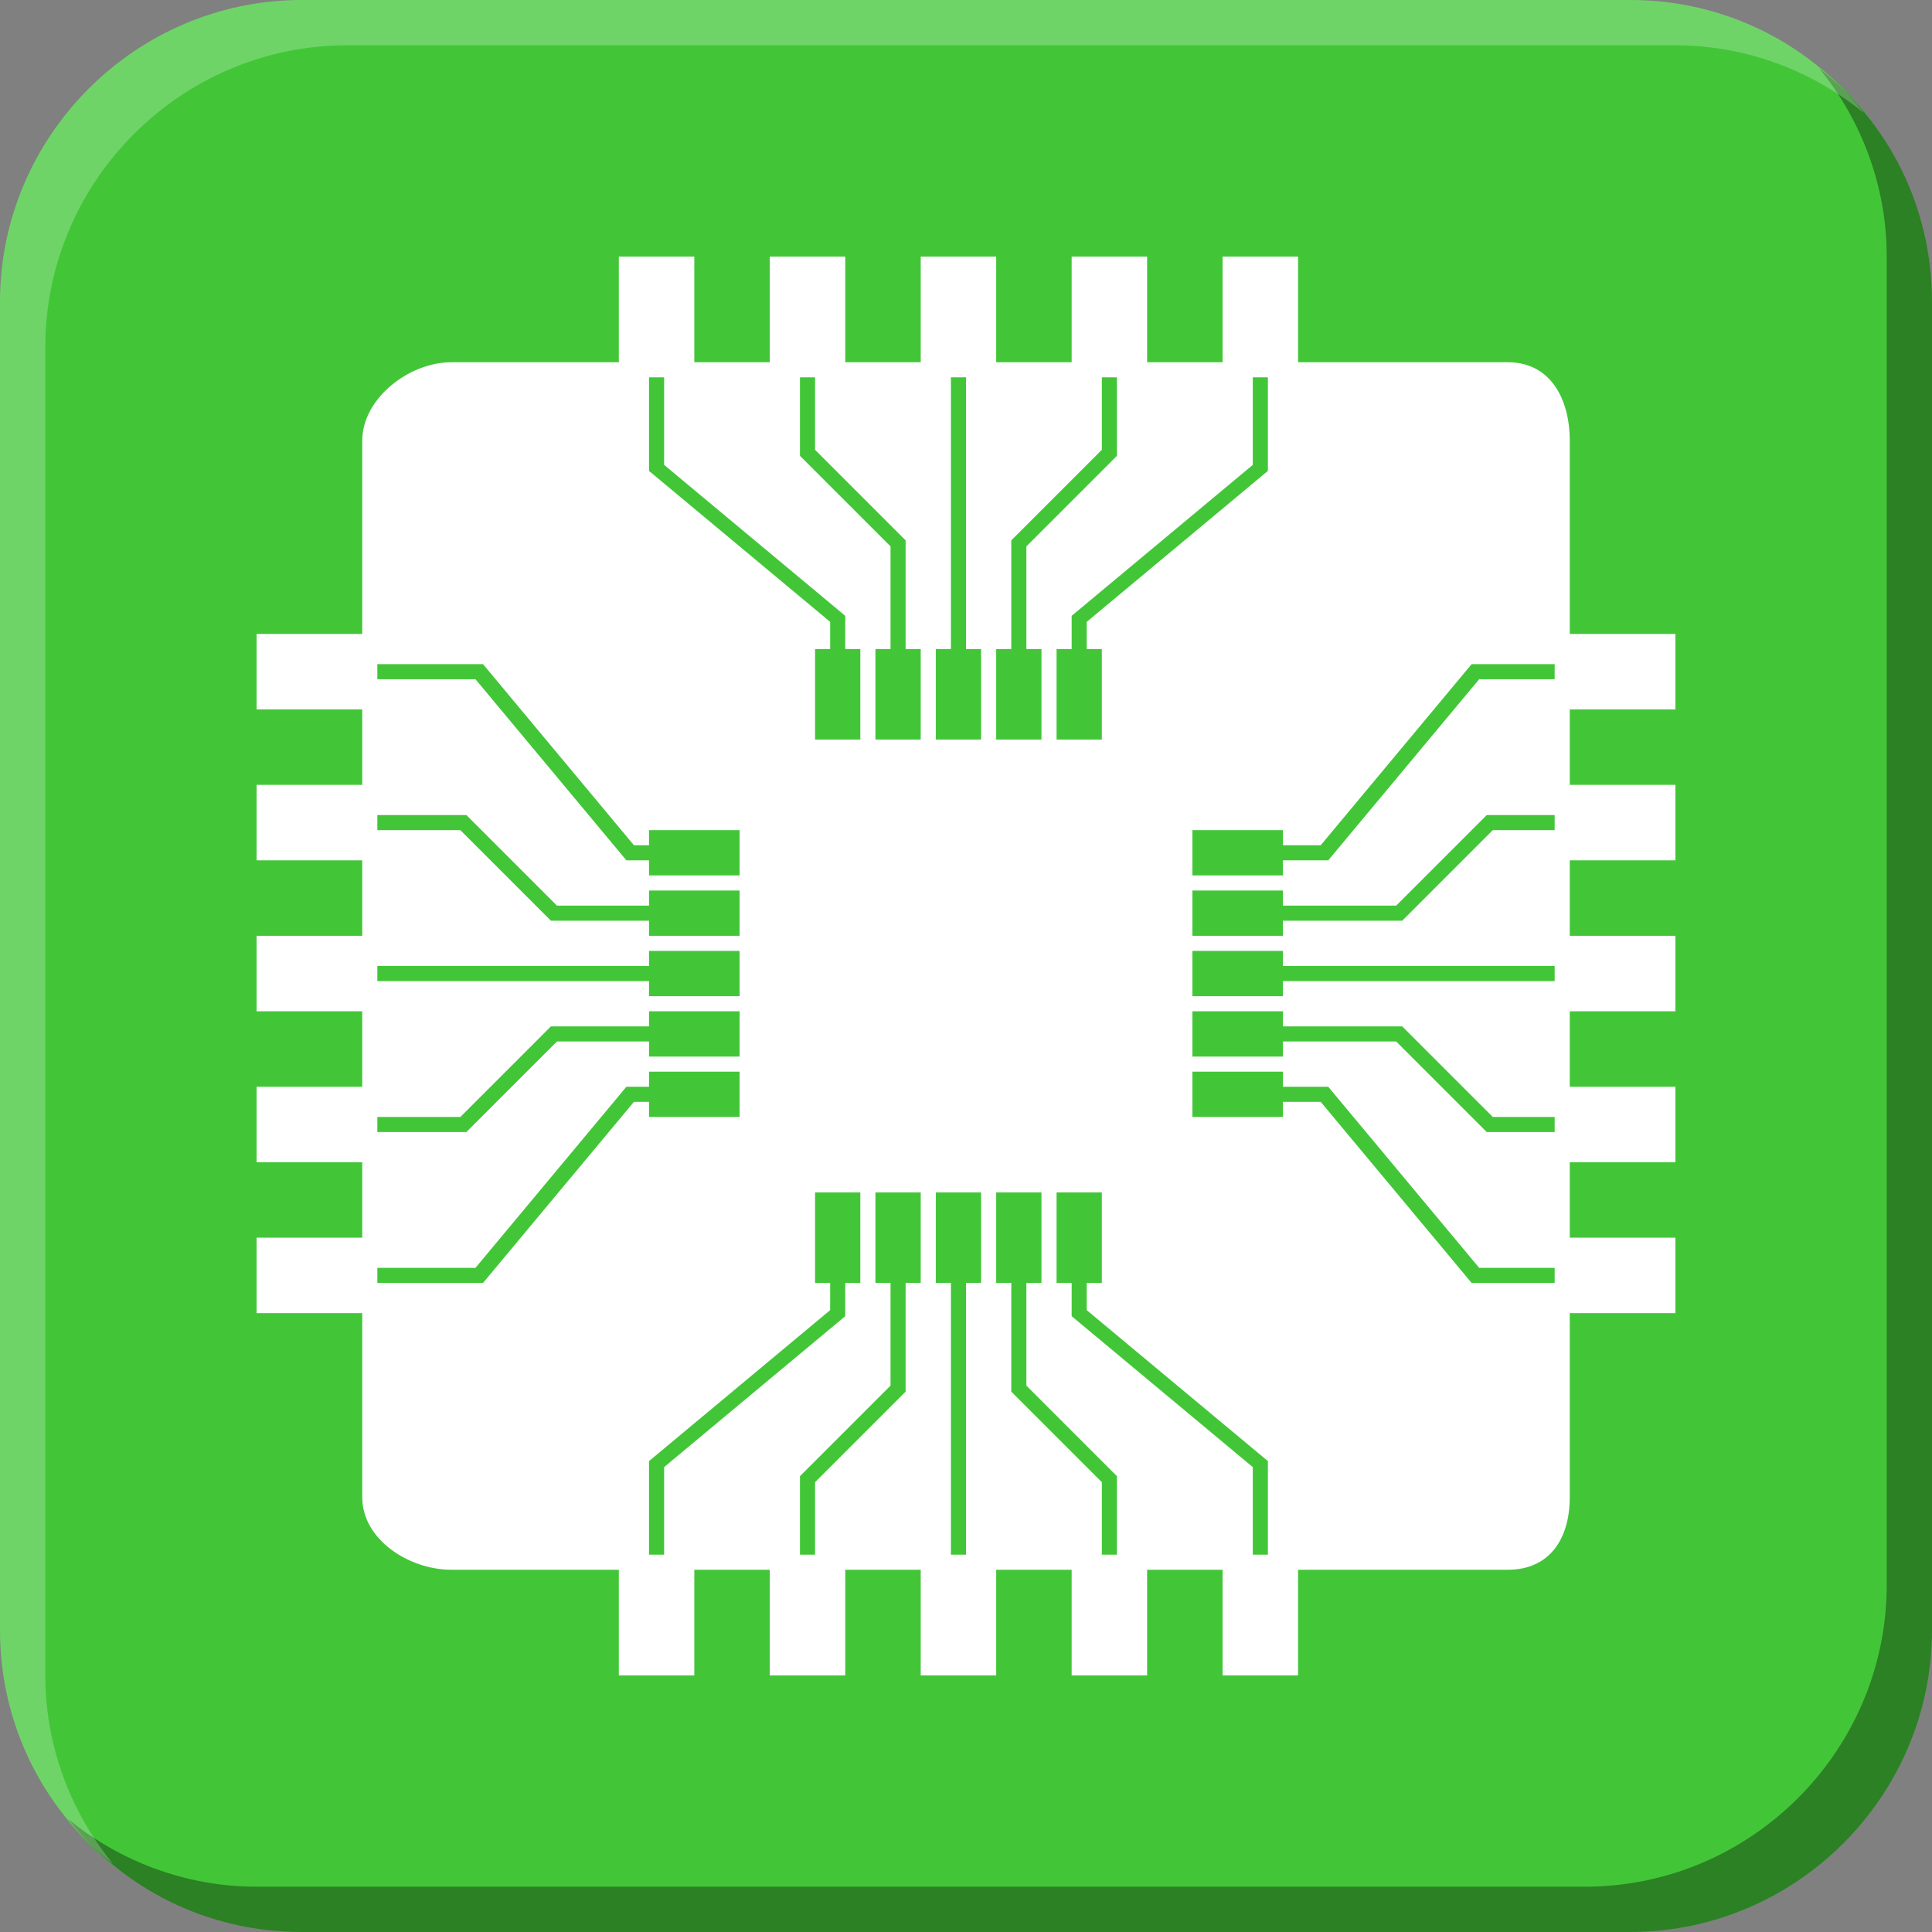 <?xml version="1.0" encoding="utf-8"?>
<!-- Generator: Adobe Illustrator 18.1.0, SVG Export Plug-In . SVG Version: 6.00 Build 0)  -->
<svg version="1.1" id="图层_1" xmlns="http://www.w3.org/2000/svg" xmlns:xlink="http://www.w3.org/1999/xlink" x="0px" y="0px"
	 width="128px" height="128px" viewBox="-56 -56 128 128" style="enable-background:new -56 -56 128 128;" xml:space="preserve">
<rect x="-56" y="-56" width="128" height="128" fill="#808080" stroke="none"/>
<style type="text/css">
	.st0{fill:#42C638;}
	.st1{fill:#FFFFFF;}
	.st2{opacity:0.35;}
	.st3{opacity:0.24;fill:#FFFFFF;}
</style>
<g>
	<path class="st0" d="M72,52c0,11-9,20-20,20h-88c-11,0-20-9-20-20v-88c0-11,9-20,20-20h88c11,0,20,9,20,20V52z"/>
	<path class="st1" d="M55-9v-5h-7v-12.8c0-2.8-1.3-5.2-4.1-5.2H30v-7h-5v7h-5v-7h-5v7h-5v-7H5v7H0v-7h-5v7h-5v-7h-5v7h-11.1
		c-2.8,0-5.9,2.4-5.9,5.2V-14h-7v5h7v5h-7v5h7v5h-7v5h7v5h-7v5h7v5h-7v5h7v12.2c0,2.8,3.1,4.8,5.9,4.8H-15v7h5v-7h5v7h5v-7h5v7h5v-7
		h5v7h5v-7h5v7h5v-7h13.9c2.8,0,4.1-2.1,4.1-4.8V31h7v-5h-7v-5h7v-5h-7v-5h7V6h-7V1h7v-5h-7v-5H55z M6-13h1v-18h1v18h1v6H6V-13z
		 M6,23h3v6H8v18H7V29H6V23z M-3-31h1v4.8l6,6v7.2h1v6H2v-6h1v-6.8l-6-6V-31z M-13-31h1v5.8l12,10v2.2h1v6h-3v-6h1v-1.8l-12-10V-31z
		 M-31-12h7l10,12h1v-1h6v3h-6V1h-1.5l-10-12H-31V-12z M-31-2h5.9l6,6h6.1V3h6v3h-6V5h-6.5l-6-6H-31V-2z M-31,8h18V7h6v3h-6V9h-18V8
		z M-31,18h5.5l6-6h6.5v-1h6v3h-6v-1h-6.1l-6,6H-31V18z M-24,29h-7v-1h6.5l10-12h1.5v-1h6v3h-6v-1h-1L-24,29z M-12,41.2V47h-1v-6.2
		l12-10V29h-1v-6h3v6H0v2.2L-12,41.2z M4,29v7.2l-6,6V47h-1v-5.2l6-6V29H2v-6h3v6H4z M27-25.2V-31h1v6.2l-12,10v1.8h1v6h-3v-6h1
		v-2.2L27-25.2z M10-13h1v-7.2l6-6V-31h1v5.2l-6,6v6.8h1v6h-3V-13z M11,36.2V29h-1v-6h3v6h-1v6.8l6,6V47h-1v-4.8L11,36.2z M15,31.2
		V29h-1v-6h3v6h-1v1.8l12,10V47h-1v-5.8L15,31.2z M47,29h-5.5l-10-12H29v1h-6v-3h6v1h3l10,12h5V29z M47,19h-4.5l-6-6H29v1h-6v-3h6v1
		h7.9l6,6H47V19z M47,9H29v1h-6V7h6v1h18V9z M47-1h-4.1l-6,6H29v1h-6V3h6v1h7.5l6-6H47V-1z M47-11h-5L32,1h-3v1h-6v-3h6v1h2.5l10-12
		H47V-11z"/>
</g>
<g>
	<path class="st2" d="M72-36v88c0,11-9,20-20,20h-88c-6.3,0-11.9-2.9-15.5-7.5c3.4,2.8,7.8,4.5,12.5,4.5h88c11,0,20-9,20-20v-88
		c0-4.7-1.7-9.1-4.5-12.5C69.1-47.9,72-42.3,72-36z"/>
	<path class="st3" d="M67.5-48.5C64.1-51.3,59.7-53,55-53h-88c-11,0-20,9-20,20v88c0,4.7,1.7,9.1,4.5,12.5C-53.1,63.9-56,58.3-56,52
		v-88c0-11,9-20,20-20h88C58.3-56,63.9-53.1,67.5-48.5z"/>
</g>
</svg>
